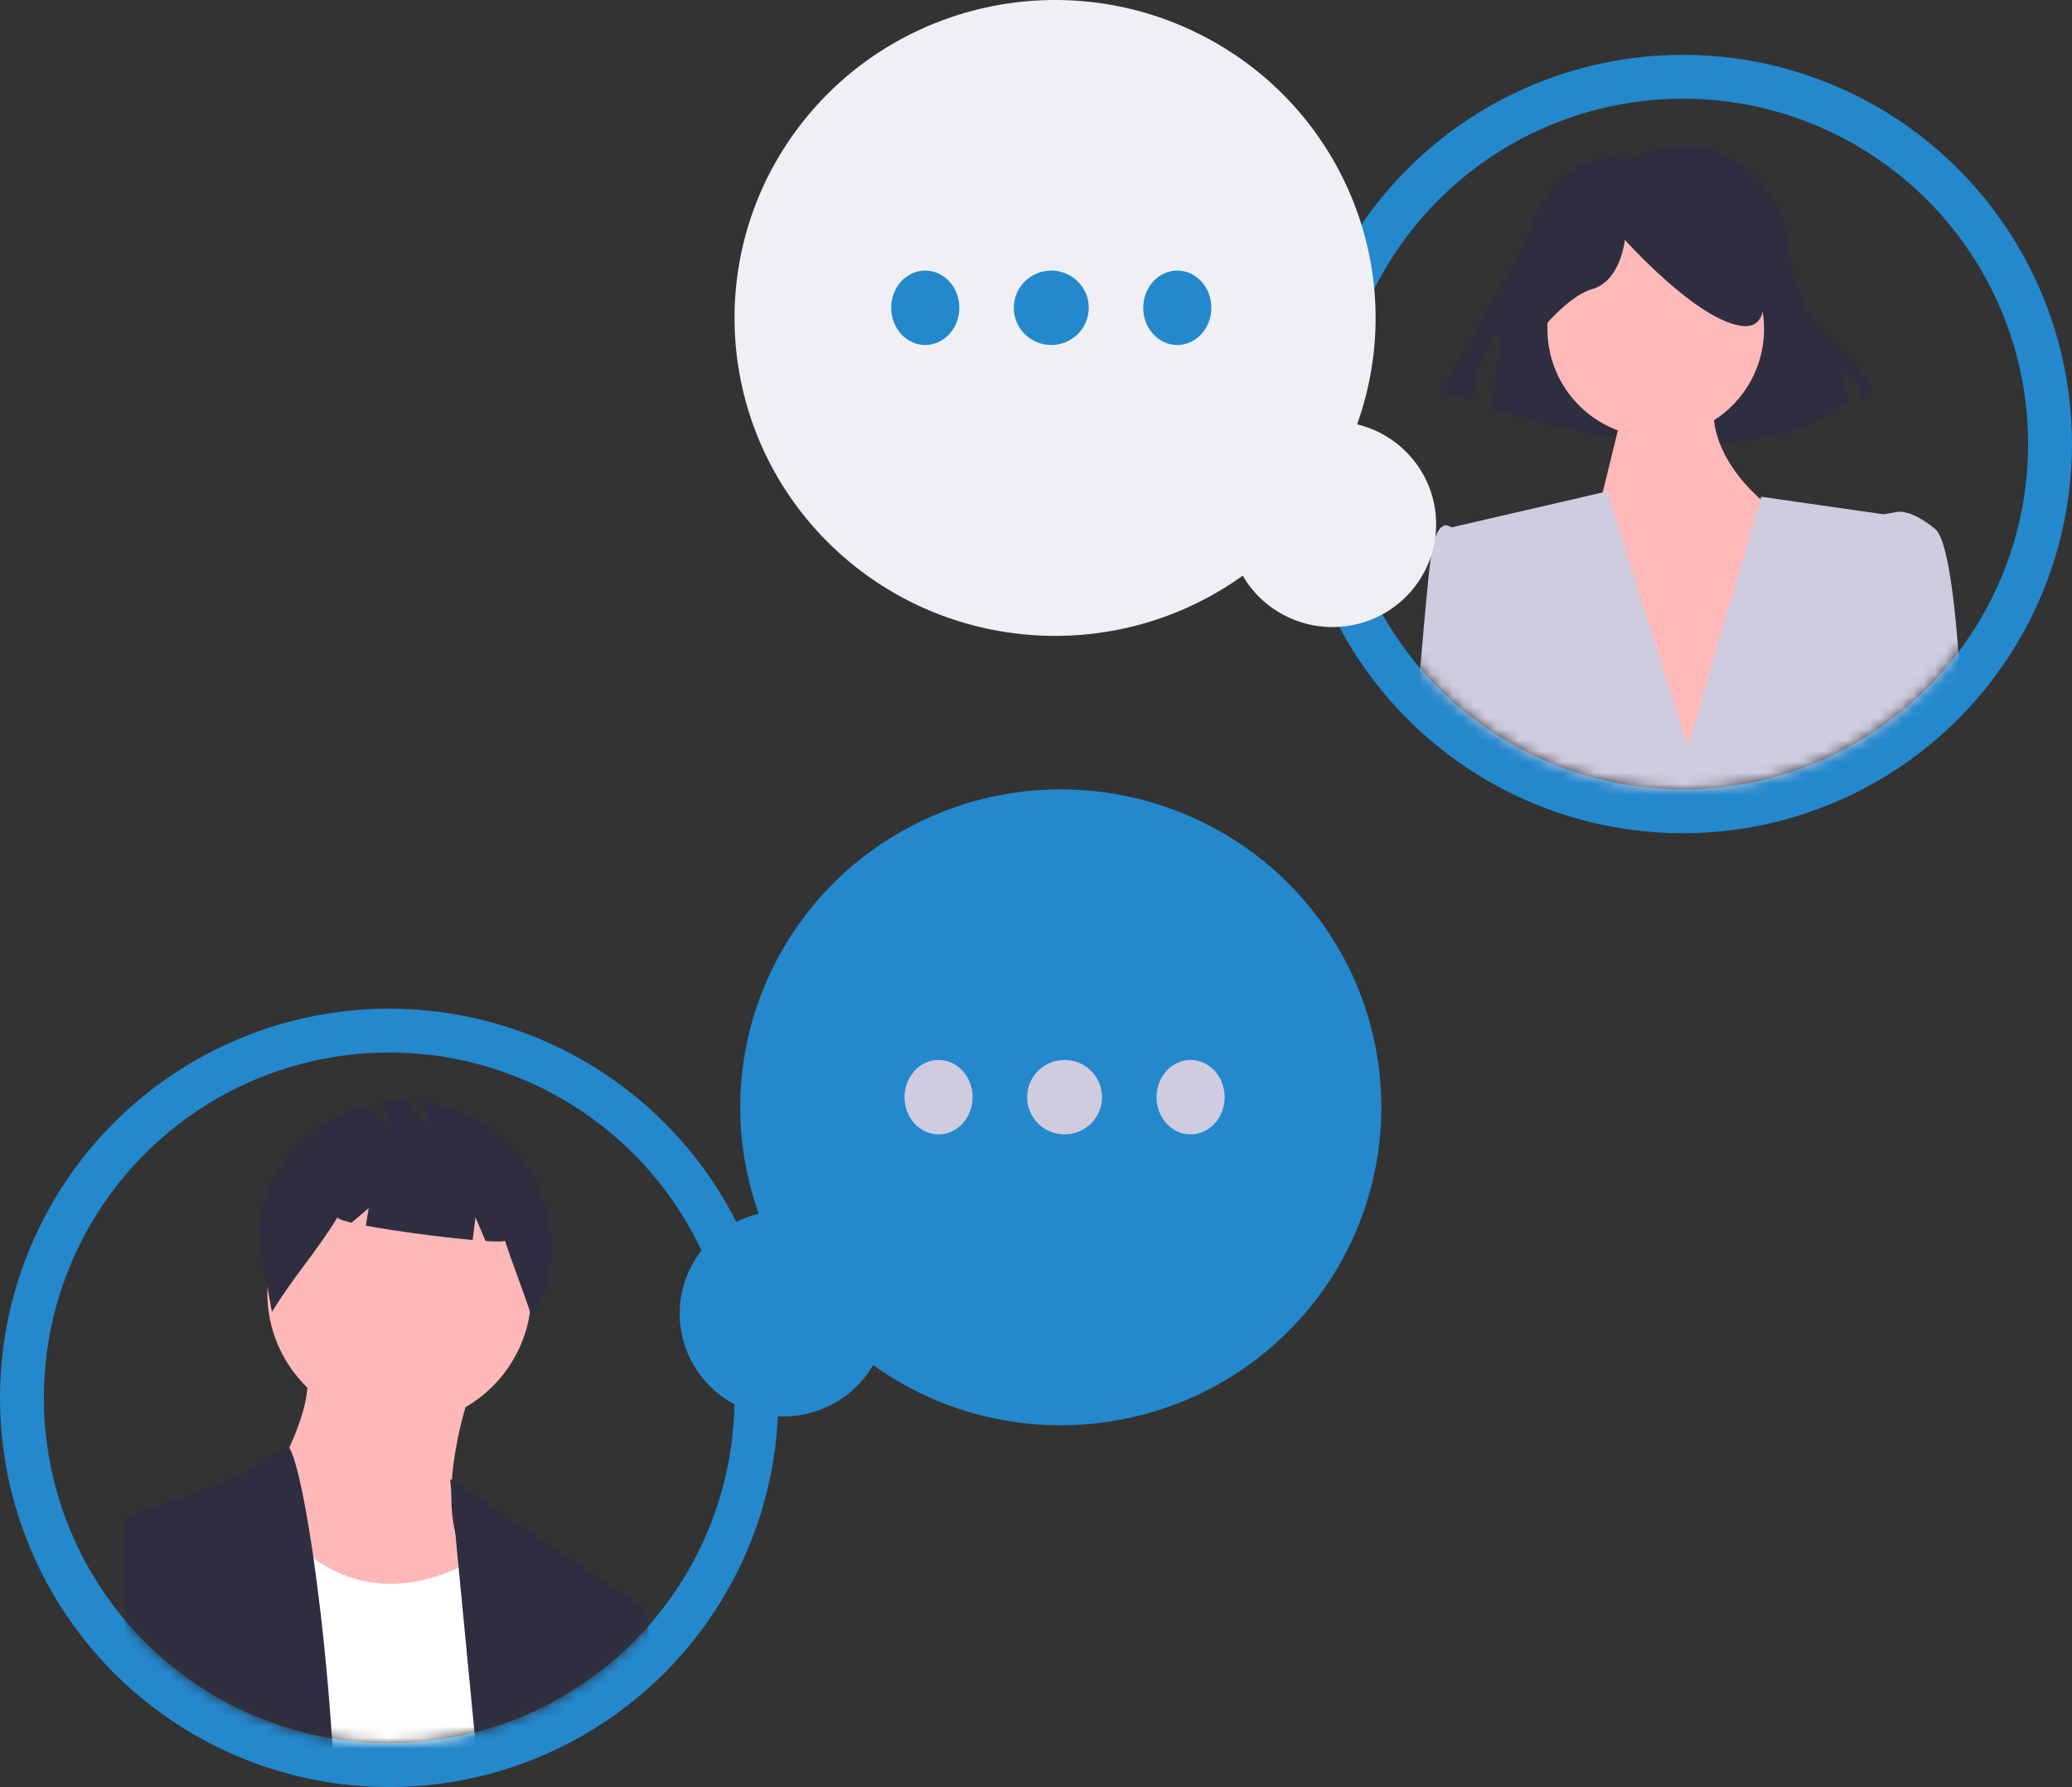 <svg xmlns="http://www.w3.org/2000/svg" xmlns:xlink="http://www.w3.org/1999/xlink" width="189" height="163" viewBox="0 0 189 163">
    <rect x="0" y="0" width="189" height="163" fill="#333333" stroke="none"/>
    <defs>
        <circle id="prefix__a" cx="31.5" cy="31.5" r="31.5"/>
        <circle id="prefix__c" cx="31.5" cy="31.5" r="31.5"/>
    </defs>
    <g fill="none" fill-rule="evenodd">
        <g transform="translate(4) matrix(-1 0 0 1 63 96)">
            <mask id="prefix__b" fill="#fff">
                <use xlink:href="#prefix__a"/>
            </mask>
            <circle cx="31.5" cy="31.5" r="33.5" stroke="#2488CC" stroke-width="4"/>
            <g fill-rule="nonzero" mask="url(#prefix__b)">
                <g transform="translate(6.794 4.324)">
                    <path fill="#FFB8B8" d="M17.294 26.584s3.364 9.39.748 14.648C15.425 46.49 22.153 52.5 22.153 52.5s17.568-9.014 15.326-13.521c-2.243-4.508-5.98-10.517-5.233-14.273l-14.952 1.878z"/>
                    <circle cx="23.779" cy="17.603" r="12.044" fill="#FFB8B8"/>
                    <path fill="#FFF" d="M47.559 60.503c-.32.407-.685.778-1.087 1.106-.18.147-.368.284-.562.411-1.126.746-2.474.98-3.928.98H11.118l.533-14.745 3.43-7.587c.771.6 1.595 1.13 2.463 1.58.206.11.423.221.65.33 3.214 1.544 8.467 2.903 13.558-.88 1.603-1.19 3.19-2.892 4.693-5.257l9.507 5.365.5 5.811 1.107 12.886z"/>
                    <path fill="#2F2E41" d="M19.147 34.588l-.48 5-.254 2.642-.378 3.933L16.415 63h-9.23c-.57.001-1.139-.067-1.692-.202l-3.64-16.762.105-.069 17.19-11.379zM48.794 38.101V55.91c-.003 2.128-.948 4.143-2.576 5.492-.177.148-.363.285-.555.413-1.15.775-2.502 1.187-3.884 1.185H29.647c.265-5.628.733-11.12 1.28-15.905.235-2.038.484-3.947.738-5.684.82-5.597 1.7-9.398 2.331-9.911l4.173 2.783L48.794 38.1z"/>
                    <path fill="#2F2E41" d="M10.5 59.8l-.436 3.2H7.052c-.563.001-1.124-.067-1.67-.201C2.221 62.024 0 59.179 0 55.909v-.644l1.409-9.179.482-.068 2.17-.312L10.5 59.8zM34.948 6.663c-1.812-2.99-4.65-5.192-7.966-6.184l-2.436 1.978.947-2.307c-.796-.124-1.602-.17-2.408-.142L20.894 2.87 21.8.106c-3.787.49-7.387 2.585-9.57 5.78-2.788 4.084-3.26 9.763-.516 13.879.753-2.35 1.667-4.555 2.42-6.905.174.075.833.07 1.785.009l.916-2.171.256 2.079c2.84-.251 7.052-.803 9.745-1.308l-.262-1.595 1.566 1.325c.825-.193 1.315-.368 1.274-.501 2.003 3.277 3.987 5.371 5.989 8.649.76-4.624 2.102-8.467-.456-12.684z"/>
                </g>
            </g>
        </g>
        <g transform="translate(4) translate(118 9)">
            <mask id="prefix__d" fill="#fff">
                <use xlink:href="#prefix__c"/>
            </mask>
            <circle cx="31.5" cy="31.5" r="33.5" stroke="#2488CC" stroke-width="4"/>
            <g fill-rule="nonzero" mask="url(#prefix__d)">
                <g transform="translate(5.559 4.324)">
                    <path fill="#2F2E41" d="M20.86 1.278s-5.22-1.856-8.577 5.568C8.927 14.27 3.706 22.437 3.706 22.437l2.983.742s.746-5.197 2.61-5.939l-.745 6.682s22.375 7.795 32.444-.743l-.373-2.598s1.492.371 1.492 2.598l1.118-1.113s-1.118-2.227-4.475-5.197c-2.203-1.95-2.96-5.658-3.22-7.976-.195-1.936-.973-3.768-2.232-5.256-2.23-2.573-6.295-5.308-12.448-2.359z"/>
                    <circle cx="23.471" cy="16.676" r="9.882" fill="#FFB9B9"/>
                    <path fill="#FFB9B9" d="M20.923 22.235l-3.011 12.288 9.033 26.624 7.026-28.16s-6.524-4.608-5.019-10.752h-8.03z"/>
                    <path fill="#CFCCE0" d="M46.324 92.705s-14.824 5.64-17.89-3.077c-3.068-8.717-2.557-15.383-2.557-15.383s-4.6 17.947-12.267 17.947c-7.668 0-11.757-2.564-11.757-2.564s5.623-17.947 10.734-21.023l.072-.175c.286-.718 1.298-3.564.588-6.066-.145-.515-.367-1.004-.66-1.451-2.044-3.077-4.089-4.102-3.578-11.794L4.92 34.761 19.024 31.5l7.365 23.26 6.707-22.773L45.3 33.736s1.023 18.46-4.09 25.126c-.803 1.05-1.412 2.236-1.798 3.502-.89 2.83-.68 5.81-.2 8.19h.005c.321 1.621.818 3.203 1.483 4.717l5.623 17.434z"/>
                    <path fill="#CFCCE0" d="M42.618 33.885l2.925-.52s1.22-.259 3.414 1.558c2.802 2.32 2.925 33.734 2.925 33.734l-9.264.52V33.884zM7 35.634L4.5 34.62s-1-.507-1.5 2.536-3 34.491-3 34.491l10.5-.507V48.315L7 35.635z"/>
                    <path fill="#2F2E41" d="M12.107 17.912s2.973-4.118 5.575-4.867c2.602-.748 2.974-4.492 2.974-4.492s6.69 7.487 10.778 7.861c4.089.375.372-8.984.372-8.984L24.372 5.56l-7.062.748-5.575 3.744.372 7.86z"/>
                </g>
            </g>
        </g>
        <g fill-rule="nonzero" transform="translate(4) translate(58 72)">
            <path fill="#2488CC" d="M7.21 38.703C2.377 25.198 8.213 10.216 20.947 3.444 33.68-3.328 49.49.141 58.157 11.608c8.666 11.467 7.587 27.493-2.538 37.715C45.493 59.546 29.358 60.9 17.645 52.51c-2.155 3.696-6.556 5.483-10.706 4.346-4.15-1.137-7.002-4.91-6.938-9.18.064-4.27 3.027-7.959 7.21-8.973z"/>
            <ellipse cx="23.612" cy="28.074" fill="#CFCCE0" rx="3.107" ry="3.394"/>
            <ellipse cx="35.107" cy="28.074" fill="#CFCCE0" rx="3.417" ry="3.394"/>
            <ellipse cx="46.602" cy="28.074" fill="#CFCCE0" rx="3.107" ry="3.394"/>
        </g>
        <g fill-rule="nonzero" transform="translate(4) matrix(-1 0 0 1 127 0)">
            <path fill="#EFEFF4" d="M7.21 38.703C2.377 25.198 8.213 10.216 20.947 3.444 33.68-3.328 49.49.141 58.157 11.608c8.666 11.467 7.587 27.493-2.538 37.715C45.493 59.546 29.358 60.9 17.645 52.51c-2.155 3.696-6.556 5.483-10.706 4.346-4.15-1.137-7.002-4.91-6.938-9.18.064-4.27 3.027-7.959 7.21-8.973z"/>
            <ellipse cx="23.612" cy="28.074" fill="#2488CC" rx="3.107" ry="3.394"/>
            <ellipse cx="35.107" cy="28.074" fill="#2488CC" rx="3.417" ry="3.394"/>
            <ellipse cx="46.602" cy="28.074" fill="#2488CC" rx="3.107" ry="3.394"/>
        </g>
    </g>
</svg>

